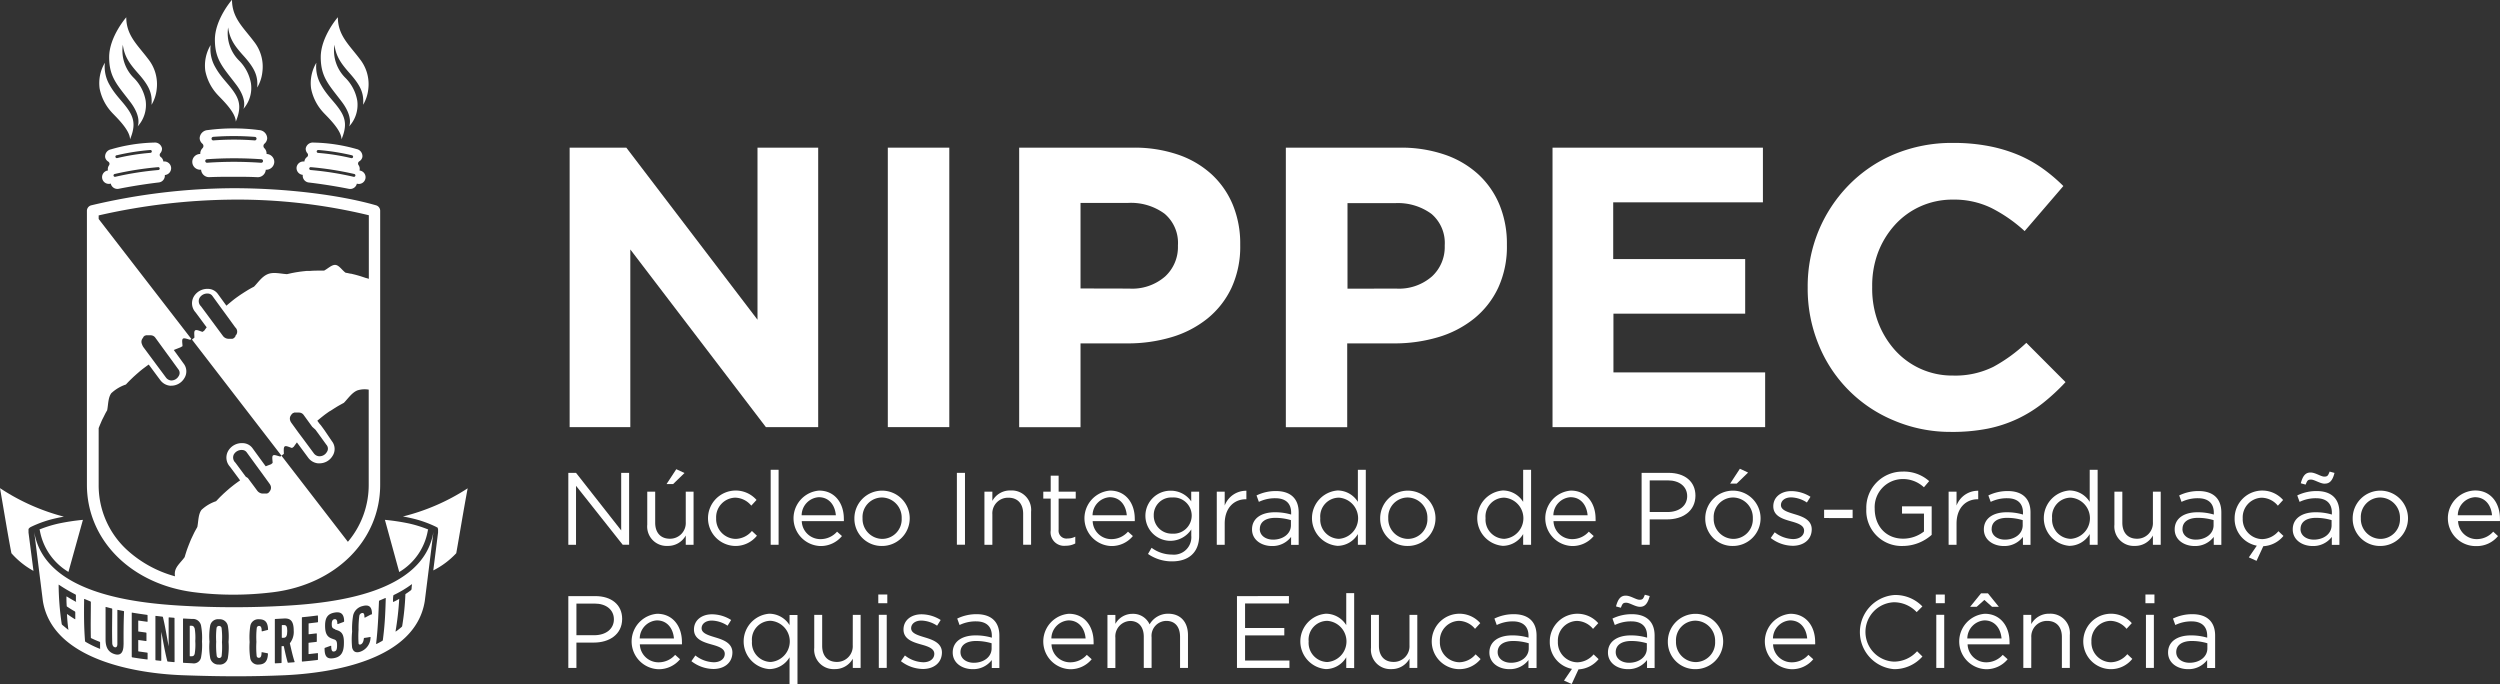 <svg xmlns="http://www.w3.org/2000/svg" viewBox="0 0 438.35 120"><rect x="0" y="0" width="438.35" height="120" fill="#333333" stroke="none"/><defs><style>.cls-1{fill:#fff;}</style></defs><title>logo-branca-nippec-ufs</title><g id="Camada_2" data-name="Camada 2"><g id="Camada_1-2" data-name="Camada 1"><path class="cls-1" d="M99.88,25.89h9.94l23,30.17V25.89h10.64v49h-9.17L110.52,43.74V74.89H99.88Z"/><path class="cls-1" d="M155.67,25.89h10.78v49H155.67Z"/><path class="cls-1" d="M178.7,25.89h20a23.56,23.56,0,0,1,7.88,1.23,16.72,16.72,0,0,1,5.88,3.46,15.16,15.16,0,0,1,3.71,5.35,17.81,17.81,0,0,1,1.29,6.9V43a17.18,17.18,0,0,1-1.54,7.49,15.29,15.29,0,0,1-4.24,5.39,18.34,18.34,0,0,1-6.3,3.25,26.69,26.69,0,0,1-7.73,1.08h-8.19v14.7H178.7ZM198,50.6a8.77,8.77,0,0,0,6.3-2.13,7,7,0,0,0,2.24-5.29V43a6.69,6.69,0,0,0-2.35-5.53,9.93,9.93,0,0,0-6.4-1.89h-8.33v15Z"/><path class="cls-1" d="M225.46,25.89h20a23.56,23.56,0,0,1,7.88,1.23,16.72,16.72,0,0,1,5.88,3.46,15.16,15.16,0,0,1,3.71,5.35,17.81,17.81,0,0,1,1.29,6.9V43a17.18,17.18,0,0,1-1.54,7.49,15.29,15.29,0,0,1-4.24,5.39,18.34,18.34,0,0,1-6.3,3.25,26.69,26.69,0,0,1-7.73,1.08h-8.19v14.7H225.46ZM244.78,50.6a8.77,8.77,0,0,0,6.3-2.13,7,7,0,0,0,2.24-5.29V43A6.69,6.69,0,0,0,251,37.51a9.93,9.93,0,0,0-6.4-1.89h-8.33v15Z"/><path class="cls-1" d="M272.22,25.89h36.89v9.59H282.86v9.94H306V55h-23.1V65.3h26.6v9.59H272.22Z"/><path class="cls-1" d="M342.08,75.73a25.37,25.37,0,0,1-10-2,24.16,24.16,0,0,1-13.23-13.37,25.8,25.8,0,0,1-1.89-9.87v-.14a25.55,25.55,0,0,1,1.89-9.83,25.28,25.28,0,0,1,5.25-8,24.33,24.33,0,0,1,8-5.46,26.21,26.21,0,0,1,10.36-2,32.43,32.43,0,0,1,6.27.56,26.2,26.2,0,0,1,5.15,1.54,22.38,22.38,0,0,1,4.27,2.38,29,29,0,0,1,3.64,3.08L355,40.52a26,26,0,0,0-5.85-4.06A14.89,14.89,0,0,0,342.43,35a13.66,13.66,0,0,0-5.71,1.19,13.51,13.51,0,0,0-4.51,3.29,15.33,15.33,0,0,0-2.94,4.86,16.53,16.53,0,0,0-1,5.92v.14a16.81,16.81,0,0,0,1,6,15.58,15.58,0,0,0,2.91,4.9,13.47,13.47,0,0,0,10.25,4.55,15,15,0,0,0,7.1-1.54,27.57,27.57,0,0,0,5.77-4.2L362.17,67a35.47,35.47,0,0,1-3.92,3.64,23.29,23.29,0,0,1-4.44,2.77,23,23,0,0,1-5.29,1.75A31.89,31.89,0,0,1,342.08,75.73Z"/><path class="cls-1" d="M108.92,82.91h1.39v12.6h-1.13L101,85.18V95.52H99.65V82.91H101L108.92,93Z"/><path class="cls-1" d="M120.24,86.21h1.37v9.31h-1.37V93.9a3.55,3.55,0,0,1-3.19,1.82A3.4,3.4,0,0,1,113.49,92V86.21h1.39v5.44c0,1.73.94,2.81,2.57,2.81a2.75,2.75,0,0,0,2.79-2.92Zm-3.37-1.33,1.71-2.61,1.44.67-2,1.94Z"/><path class="cls-1" d="M128.92,95.73a4.86,4.86,0,1,1,3.73-8.07l-.92,1a3.76,3.76,0,0,0-2.83-1.4,3.44,3.44,0,0,0-3.33,3.62A3.48,3.48,0,0,0,129,94.49a3.84,3.84,0,0,0,2.84-1.39l.88.83A4.8,4.8,0,0,1,128.92,95.73Z"/><path class="cls-1" d="M135.13,95.52V82.37h1.39V95.52Z"/><path class="cls-1" d="M143.84,94.53a3.85,3.85,0,0,0,2.93-1.31l.86.77a4.81,4.81,0,0,1-3.83,1.75,4.87,4.87,0,0,1-.18-9.72c2.75,0,4.34,2.2,4.34,4.93a3.76,3.76,0,0,1,0,.43h-7.38A3.26,3.26,0,0,0,143.84,94.53Zm2.72-4.18c-.14-1.69-1.12-3.17-3-3.17a3.21,3.21,0,0,0-3,3.17Z"/><path class="cls-1" d="M154.64,95.73a4.77,4.77,0,0,1-4.83-4.84,4.85,4.85,0,1,1,4.83,4.84Zm0-8.5a3.42,3.42,0,0,0-3.4,3.62,3.5,3.5,0,0,0,3.44,3.64,3.43,3.43,0,0,0,3.42-3.6A3.52,3.52,0,0,0,154.64,87.23Z"/><path class="cls-1" d="M169.2,82.91v12.6h-1.42V82.91Z"/><path class="cls-1" d="M174,95.52h-1.39V86.21H174v1.62A3.52,3.52,0,0,1,177.23,86a3.4,3.4,0,0,1,3.56,3.73v5.78h-1.39V90.08c0-1.73-.94-2.81-2.57-2.81A2.74,2.74,0,0,0,174,90.19Z"/><path class="cls-1" d="M185.62,92.87a1.38,1.38,0,0,0,1.57,1.55,2.92,2.92,0,0,0,1.35-.32v1.19a3.49,3.49,0,0,1-1.67.4A2.37,2.37,0,0,1,184.23,93V87.43h-1.3V86.21h1.3V83.4h1.39v2.81h3v1.22h-3Z"/><path class="cls-1" d="M194.85,94.53a3.85,3.85,0,0,0,2.93-1.31l.86.77a4.81,4.81,0,0,1-3.83,1.75,4.87,4.87,0,0,1-.18-9.72c2.75,0,4.34,2.2,4.34,4.93a3.76,3.76,0,0,1,0,.43h-7.38A3.26,3.26,0,0,0,194.85,94.53Zm2.72-4.18c-.14-1.69-1.12-3.17-3-3.17a3.21,3.21,0,0,0-3,3.17Z"/><path class="cls-1" d="M205.52,98.43a7.3,7.3,0,0,1-4.23-1.3l.63-1.08a6,6,0,0,0,3.58,1.19,3.06,3.06,0,0,0,3.38-3.31v-1.1a4.41,4.41,0,0,1-3.65,2,4.39,4.39,0,0,1,0-8.79,4.36,4.36,0,0,1,3.64,1.87V86.21h1.39V93.9C210.26,96.9,208.39,98.43,205.52,98.43Zm0-11.2a3.07,3.07,0,0,0-3.22,3.15,3.14,3.14,0,0,0,3.22,3.19,3.18,3.18,0,1,0,0-6.34Z"/><path class="cls-1" d="M214.74,95.52h-1.39V86.21h1.39v2.43a4,4,0,0,1,3.8-2.59v1.49h-.11c-2,0-3.69,1.46-3.69,4.27Z"/><path class="cls-1" d="M220.73,88l-.41-1.13a7.69,7.69,0,0,1,3.39-.77c2.54,0,4,1.3,4,3.75v5.69h-1.33v-1.4a4.08,4.08,0,0,1-3.37,1.6c-1.73,0-3.48-1-3.48-2.92s1.62-3,4-3a9.89,9.89,0,0,1,2.86.4v-.32c0-1.67-1-2.54-2.77-2.54A6.48,6.48,0,0,0,220.73,88Zm.16,4.75c0,1.19,1.08,1.87,2.34,1.87,1.71,0,3.12-1,3.12-2.52v-.9a9.71,9.71,0,0,0-2.74-.4C221.87,90.8,220.9,91.55,220.9,92.74Z"/><path class="cls-1" d="M238.09,95.52V93.64a4.18,4.18,0,0,1-3.56,2.07,4.87,4.87,0,0,1,0-9.71,4.2,4.2,0,0,1,3.56,2V82.37h1.39V95.52Zm-3.31-8.26a3.29,3.29,0,0,0-3.28,3.6,3.36,3.36,0,0,0,3.28,3.62,3.62,3.62,0,0,0,0-7.22Z"/><path class="cls-1" d="M246.82,95.73A4.77,4.77,0,0,1,242,90.89a4.85,4.85,0,1,1,4.83,4.84Zm0-8.5a3.42,3.42,0,0,0-3.4,3.62,3.5,3.5,0,0,0,3.44,3.64,3.43,3.43,0,0,0,3.42-3.6A3.52,3.52,0,0,0,246.82,87.23Z"/><path class="cls-1" d="M267.07,95.52V93.64a4.18,4.18,0,0,1-3.56,2.07,4.87,4.87,0,0,1,0-9.71,4.2,4.2,0,0,1,3.56,2V82.37h1.39V95.52Zm-3.31-8.26a3.29,3.29,0,0,0-3.28,3.6,3.36,3.36,0,0,0,3.28,3.62,3.62,3.62,0,0,0,0-7.22Z"/><path class="cls-1" d="M275.65,94.53a3.85,3.85,0,0,0,2.93-1.31l.86.77a4.81,4.81,0,0,1-3.83,1.75,4.87,4.87,0,0,1-.18-9.72c2.75,0,4.34,2.2,4.34,4.93a3.76,3.76,0,0,1,0,.43h-7.38A3.26,3.26,0,0,0,275.65,94.53Zm2.72-4.18c-.14-1.69-1.12-3.17-3-3.17a3.21,3.21,0,0,0-3,3.17Z"/><path class="cls-1" d="M292.32,91.07h-3.06v4.45h-1.42V82.91h4.72c2.84,0,4.72,1.51,4.72,4C297.27,89.66,295,91.07,292.32,91.07Zm.13-6.84h-3.19v5.55h3.11c2.09,0,3.46-1.12,3.46-2.79S294.48,84.23,292.45,84.23Z"/><path class="cls-1" d="M303.88,95.73A4.77,4.77,0,0,1,299,90.89a4.85,4.85,0,1,1,4.83,4.84Zm0-8.5a3.42,3.42,0,0,0-3.4,3.62,3.5,3.5,0,0,0,3.44,3.64,3.43,3.43,0,0,0,3.42-3.6A3.52,3.52,0,0,0,303.88,87.23Zm-.52-2.43,1.71-2.61,1.44.67-2,1.94Z"/><path class="cls-1" d="M314.33,95.7a6.4,6.4,0,0,1-3.85-1.37l.7-1a5.44,5.44,0,0,0,3.22,1.19c1.12,0,1.93-.58,1.93-1.48v0c0-.94-1.1-1.3-2.32-1.64-1.46-.41-3.08-.92-3.08-2.63v0c0-1.6,1.33-2.66,3.17-2.66a6.36,6.36,0,0,1,3.35,1l-.63,1a5.26,5.26,0,0,0-2.75-.9c-1.1,0-1.8.58-1.8,1.35v0c0,.88,1.15,1.22,2.4,1.6,1.44.43,3,1,3,2.66v0C317.65,94.67,316.19,95.7,314.33,95.7Z"/><path class="cls-1" d="M319.84,90.83V89.38h5v1.46Z"/><path class="cls-1" d="M333.65,95.73a6.19,6.19,0,0,1-6.41-6.5,6.33,6.33,0,0,1,6.32-6.54,6.64,6.64,0,0,1,4.7,1.67l-.92,1.08A5.36,5.36,0,0,0,333.5,84a4.93,4.93,0,0,0-4.79,5.19c0,3,1.93,5.26,5,5.26a5.93,5.93,0,0,0,3.64-1.26V90.06H333.5V88.78h5.2v5A7.64,7.64,0,0,1,333.65,95.73Z"/><path class="cls-1" d="M343.06,95.52h-1.39V86.21h1.39v2.43a4,4,0,0,1,3.8-2.59v1.49h-.11c-2,0-3.69,1.46-3.69,4.27Z"/><path class="cls-1" d="M349.05,88l-.41-1.13a7.69,7.69,0,0,1,3.39-.77c2.54,0,4,1.3,4,3.75v5.69h-1.33v-1.4a4.08,4.08,0,0,1-3.37,1.6c-1.73,0-3.48-1-3.48-2.92s1.62-3,4-3a9.9,9.9,0,0,1,2.86.4v-.32c0-1.67-1-2.54-2.77-2.54A6.48,6.48,0,0,0,349.05,88Zm.16,4.75c0,1.19,1.08,1.87,2.34,1.87,1.71,0,3.11-1,3.11-2.52v-.9a9.7,9.7,0,0,0-2.74-.4C350.19,90.8,349.22,91.55,349.22,92.74Z"/><path class="cls-1" d="M366.41,95.52V93.64a4.18,4.18,0,0,1-3.56,2.07,4.87,4.87,0,0,1,0-9.71,4.2,4.2,0,0,1,3.56,2V82.37h1.39V95.52Zm-3.31-8.26a3.29,3.29,0,0,0-3.28,3.6,3.36,3.36,0,0,0,3.28,3.62,3.62,3.62,0,0,0,0-7.22Z"/><path class="cls-1" d="M377.49,86.21h1.37v9.31h-1.37V93.9a3.55,3.55,0,0,1-3.19,1.82A3.4,3.4,0,0,1,370.74,92V86.21h1.39v5.44c0,1.73.94,2.81,2.57,2.81a2.75,2.75,0,0,0,2.79-2.92Z"/><path class="cls-1" d="M382.51,88l-.41-1.13a7.69,7.69,0,0,1,3.39-.77c2.54,0,4,1.3,4,3.75v5.69h-1.33v-1.4a4.08,4.08,0,0,1-3.37,1.6c-1.73,0-3.48-1-3.48-2.92s1.62-3,4-3a9.89,9.89,0,0,1,2.86.4v-.32c0-1.67-1-2.54-2.77-2.54A6.48,6.48,0,0,0,382.51,88Zm.16,4.75c0,1.19,1.08,1.87,2.34,1.87,1.71,0,3.12-1,3.12-2.52v-.9a9.71,9.71,0,0,0-2.74-.4C383.65,90.8,382.68,91.55,382.68,92.74Z"/><path class="cls-1" d="M391.82,90.89a4.85,4.85,0,0,1,8.5-3.22l-.92,1a3.76,3.76,0,0,0-2.83-1.4,3.44,3.44,0,0,0-3.33,3.62,3.48,3.48,0,0,0,3.42,3.64,3.84,3.84,0,0,0,2.84-1.39l.88.83a4.87,4.87,0,0,1-3.53,1.8l-1.19,2.57-1.35-.61,1.4-2.05A4.77,4.77,0,0,1,391.82,90.89Z"/><path class="cls-1" d="M403.21,88l-.41-1.13a7.69,7.69,0,0,1,3.39-.77c2.54,0,4,1.3,4,3.75v5.69h-1.33v-1.4a4.08,4.08,0,0,1-3.37,1.6c-1.73,0-3.48-1-3.48-2.92s1.62-3,4-3a9.9,9.9,0,0,1,2.86.4v-.32c0-1.67-1-2.54-2.77-2.54A6.48,6.48,0,0,0,403.21,88Zm.16,4.75c0,1.19,1.08,1.87,2.34,1.87,1.71,0,3.11-1,3.11-2.52v-.9a9.7,9.7,0,0,0-2.74-.4C404.35,90.8,403.38,91.55,403.38,92.74Zm4.25-7.94c-.81,0-1.8-.72-2.41-.72s-.67.23-.94.88l-.85-.23c.36-1.35.85-1.89,1.71-1.89s1.8.72,2.41.72.67-.23.94-.88l.85.23C409,84.26,408.49,84.8,407.63,84.8Z"/><path class="cls-1" d="M417.35,95.73a4.77,4.77,0,0,1-4.83-4.84,4.85,4.85,0,1,1,4.83,4.84Zm0-8.5a3.42,3.42,0,0,0-3.4,3.62,3.5,3.5,0,0,0,3.44,3.64,3.43,3.43,0,0,0,3.42-3.6A3.52,3.52,0,0,0,417.35,87.23Z"/><path class="cls-1" d="M434.23,94.53a3.85,3.85,0,0,0,2.93-1.31L438,94a4.81,4.81,0,0,1-3.83,1.75A4.87,4.87,0,0,1,434,86c2.75,0,4.34,2.2,4.34,4.93a3.76,3.76,0,0,1,0,.43H431A3.26,3.26,0,0,0,434.23,94.53Zm2.72-4.18c-.14-1.69-1.12-3.17-3-3.17a3.21,3.21,0,0,0-3,3.17Z"/><path class="cls-1" d="M104.13,112.67h-3.06v4.45H99.65v-12.6h4.72c2.84,0,4.72,1.51,4.72,4C109.08,111.26,106.82,112.67,104.13,112.67Zm.13-6.84h-3.19v5.55h3.11c2.09,0,3.46-1.12,3.46-2.79S106.29,105.83,104.26,105.83Z"/><path class="cls-1" d="M115.45,116.13a3.85,3.85,0,0,0,2.93-1.31l.86.77a4.81,4.81,0,0,1-3.83,1.75,4.87,4.87,0,0,1-.18-9.72c2.75,0,4.34,2.2,4.34,4.93a3.76,3.76,0,0,1,0,.43h-7.38A3.26,3.26,0,0,0,115.45,116.13Zm2.72-4.18c-.14-1.69-1.12-3.17-3-3.17a3.21,3.21,0,0,0-3,3.17Z"/><path class="cls-1" d="M125.08,117.3a6.4,6.4,0,0,1-3.85-1.37l.7-1a5.44,5.44,0,0,0,3.22,1.19c1.12,0,1.93-.58,1.93-1.48v0c0-.94-1.1-1.3-2.32-1.64-1.46-.41-3.08-.92-3.08-2.63v0c0-1.6,1.33-2.66,3.17-2.66a6.36,6.36,0,0,1,3.35,1l-.63,1a5.26,5.26,0,0,0-2.75-.9c-1.1,0-1.8.58-1.8,1.35v0c0,.88,1.15,1.22,2.4,1.6,1.44.43,3,1,3,2.66v0C128.4,116.27,126.94,117.3,125.08,117.3Z"/><path class="cls-1" d="M138.44,120v-4.75a4.18,4.18,0,0,1-3.56,2.07,4.87,4.87,0,0,1,0-9.71,4.2,4.2,0,0,1,3.56,2v-1.78h1.39V120Zm-3.31-11.15a3.29,3.29,0,0,0-3.28,3.6,3.36,3.36,0,0,0,3.28,3.62,3.62,3.62,0,0,0,0-7.22Z"/><path class="cls-1" d="M149.53,107.81h1.37v9.31h-1.37V115.5a3.55,3.55,0,0,1-3.19,1.82,3.4,3.4,0,0,1-3.57-3.73v-5.78h1.39v5.44c0,1.73.94,2.81,2.57,2.81a2.75,2.75,0,0,0,2.79-2.92Z"/><path class="cls-1" d="M154,105.77v-1.53h1.58v1.53Zm.09,11.34v-9.31h1.39v9.31Z"/><path class="cls-1" d="M161.82,117.3a6.4,6.4,0,0,1-3.85-1.37l.7-1a5.44,5.44,0,0,0,3.22,1.19c1.12,0,1.93-.58,1.93-1.48v0c0-.94-1.1-1.3-2.32-1.64-1.46-.41-3.08-.92-3.08-2.63v0c0-1.6,1.33-2.66,3.17-2.66a6.36,6.36,0,0,1,3.35,1l-.63,1a5.26,5.26,0,0,0-2.75-.9c-1.1,0-1.8.58-1.8,1.35v0c0,.88,1.15,1.22,2.4,1.6,1.44.43,3,1,3,2.66v0C165.13,116.27,163.68,117.3,161.82,117.3Z"/><path class="cls-1" d="M168.25,109.59l-.41-1.13a7.69,7.69,0,0,1,3.39-.77c2.54,0,4,1.3,4,3.75v5.69h-1.33v-1.4a4.08,4.08,0,0,1-3.37,1.6c-1.73,0-3.48-1-3.48-2.92s1.62-3,4-3a9.89,9.89,0,0,1,2.86.4v-.32c0-1.67-1-2.54-2.77-2.54A6.48,6.48,0,0,0,168.25,109.59Zm.16,4.75c0,1.19,1.08,1.87,2.34,1.87,1.71,0,3.12-1,3.12-2.52v-.9a9.71,9.71,0,0,0-2.74-.4C169.38,112.4,168.41,113.15,168.41,114.34Z"/><path class="cls-1" d="M187.63,116.13a3.85,3.85,0,0,0,2.93-1.31l.86.77a4.81,4.81,0,0,1-3.83,1.75,4.87,4.87,0,0,1-.18-9.72c2.75,0,4.34,2.2,4.34,4.93a3.76,3.76,0,0,1,0,.43h-7.38A3.26,3.26,0,0,0,187.63,116.13Zm2.72-4.18c-.14-1.69-1.12-3.17-3-3.17a3.21,3.21,0,0,0-3,3.17Z"/><path class="cls-1" d="M204.84,107.61c2.14,0,3.46,1.44,3.46,3.75v5.76h-1.39v-5.44c0-1.8-.9-2.81-2.41-2.81a2.61,2.61,0,0,0-2.58,2.88v5.37h-1.37v-5.47c0-1.75-.92-2.77-2.39-2.77a2.7,2.7,0,0,0-2.59,2.94v5.31h-1.39v-9.31h1.39v1.57a3.4,3.4,0,0,1,3-1.76,3.16,3.16,0,0,1,3,1.85A3.71,3.71,0,0,1,204.84,107.61Z"/><path class="cls-1" d="M226,105.81h-7.69v4.3h6.88v1.3h-6.88v4.41h7.78v1.3h-9.2v-12.6H226Z"/><path class="cls-1" d="M236.05,117.12v-1.87a4.18,4.18,0,0,1-3.56,2.07,4.87,4.87,0,0,1,0-9.71,4.2,4.2,0,0,1,3.56,2V104h1.39v13.14Zm-3.31-8.26a3.29,3.29,0,0,0-3.28,3.6,3.36,3.36,0,0,0,3.28,3.62,3.62,3.62,0,0,0,0-7.22Z"/><path class="cls-1" d="M247.14,107.81h1.37v9.31h-1.37V115.5a3.55,3.55,0,0,1-3.19,1.82,3.4,3.4,0,0,1-3.56-3.73v-5.78h1.39v5.44c0,1.73.94,2.81,2.57,2.81a2.75,2.75,0,0,0,2.79-2.92Z"/><path class="cls-1" d="M255.82,117.33a4.86,4.86,0,1,1,3.73-8.07l-.92,1a3.76,3.76,0,0,0-2.83-1.4,3.44,3.44,0,0,0-3.33,3.62,3.48,3.48,0,0,0,3.42,3.64,3.84,3.84,0,0,0,2.84-1.39l.88.83A4.8,4.8,0,0,1,255.82,117.33Z"/><path class="cls-1" d="M262.44,109.59l-.41-1.13a7.69,7.69,0,0,1,3.39-.77c2.54,0,4,1.3,4,3.75v5.69H268v-1.4a4.08,4.08,0,0,1-3.37,1.6c-1.73,0-3.48-1-3.48-2.92s1.62-3,4-3a9.9,9.9,0,0,1,2.86.4v-.32c0-1.67-1-2.54-2.77-2.54A6.48,6.48,0,0,0,262.44,109.59Zm.16,4.75c0,1.19,1.08,1.87,2.34,1.87,1.71,0,3.11-1,3.11-2.52v-.9a9.7,9.7,0,0,0-2.74-.4C263.57,112.4,262.6,113.15,262.6,114.34Z"/><path class="cls-1" d="M271.74,112.49a4.85,4.85,0,0,1,8.5-3.22l-.92,1a3.76,3.76,0,0,0-2.83-1.4,3.44,3.44,0,0,0-3.33,3.62,3.48,3.48,0,0,0,3.42,3.64,3.84,3.84,0,0,0,2.84-1.39l.88.83a4.87,4.87,0,0,1-3.53,1.8l-1.19,2.57-1.35-.61,1.4-2.05A4.77,4.77,0,0,1,271.74,112.49Z"/><path class="cls-1" d="M283.14,109.59l-.41-1.13a7.69,7.69,0,0,1,3.39-.77c2.54,0,4,1.3,4,3.75v5.69h-1.33v-1.4a4.08,4.08,0,0,1-3.37,1.6c-1.73,0-3.48-1-3.48-2.92s1.62-3,4-3a9.89,9.89,0,0,1,2.86.4v-.32c0-1.67-1-2.54-2.77-2.54A6.48,6.48,0,0,0,283.14,109.59Zm.16,4.75c0,1.19,1.08,1.87,2.34,1.87,1.71,0,3.12-1,3.12-2.52v-.9a9.71,9.71,0,0,0-2.74-.4C284.27,112.4,283.3,113.15,283.3,114.34Zm4.25-7.94c-.81,0-1.8-.72-2.41-.72s-.67.23-.94.88l-.85-.23c.36-1.35.85-1.89,1.71-1.89s1.8.72,2.41.72.67-.23.94-.88l.85.23C288.9,105.86,288.41,106.4,287.55,106.4Z"/><path class="cls-1" d="M297.27,117.33a4.77,4.77,0,0,1-4.83-4.84,4.85,4.85,0,1,1,4.83,4.84Zm0-8.5a3.42,3.42,0,0,0-3.4,3.62,3.5,3.5,0,0,0,3.44,3.64,3.43,3.43,0,0,0,3.42-3.6A3.52,3.52,0,0,0,297.27,108.83Z"/><path class="cls-1" d="M314.15,116.13a3.85,3.85,0,0,0,2.93-1.31l.86.77a4.81,4.81,0,0,1-3.83,1.75,4.87,4.87,0,0,1-.18-9.72c2.75,0,4.34,2.2,4.34,4.93a3.76,3.76,0,0,1,0,.43h-7.38A3.26,3.26,0,0,0,314.15,116.13Zm2.72-4.18c-.14-1.69-1.12-3.17-3-3.17a3.21,3.21,0,0,0-3,3.17Z"/><path class="cls-1" d="M332.1,117.33a6.52,6.52,0,0,1,.05-13,6.56,6.56,0,0,1,4.92,2l-1,1a5.48,5.48,0,0,0-4-1.73,5.21,5.21,0,0,0,0,10.41,5.47,5.47,0,0,0,4.07-1.82l.94.92A6.56,6.56,0,0,1,332.1,117.33Z"/><path class="cls-1" d="M339.42,105.77v-1.53H341v1.53Zm.09,11.34v-9.31h1.39v9.31Z"/><path class="cls-1" d="M348.23,116.13a3.85,3.85,0,0,0,2.93-1.31l.86.77a4.81,4.81,0,0,1-3.83,1.75,4.87,4.87,0,0,1-.18-9.72c2.75,0,4.34,2.2,4.34,4.93a3.76,3.76,0,0,1,0,.43H345A3.26,3.26,0,0,0,348.23,116.13Zm2.72-4.18c-.14-1.69-1.12-3.17-3-3.17a3.21,3.21,0,0,0-3,3.17Zm-4.36-5.55h-1.15l1.91-2.36h1.22l1.91,2.36h-1.19l-1.35-1.21Z"/><path class="cls-1" d="M356.16,117.12h-1.39v-9.31h1.39v1.62a3.52,3.52,0,0,1,3.19-1.82,3.4,3.4,0,0,1,3.57,3.73v5.78h-1.39v-5.44c0-1.73-.94-2.81-2.57-2.81a2.74,2.74,0,0,0-2.79,2.92Z"/><path class="cls-1" d="M370.06,117.33a4.86,4.86,0,1,1,3.73-8.07l-.92,1a3.76,3.76,0,0,0-2.83-1.4,3.44,3.44,0,0,0-3.33,3.62,3.48,3.48,0,0,0,3.42,3.64A3.84,3.84,0,0,0,373,114.7l.88.83A4.8,4.8,0,0,1,370.06,117.33Z"/><path class="cls-1" d="M376.18,105.77v-1.53h1.58v1.53Zm.09,11.34v-9.31h1.39v9.31Z"/><path class="cls-1" d="M381.42,109.59l-.41-1.13a7.69,7.69,0,0,1,3.39-.77c2.54,0,4,1.3,4,3.75v5.69H387v-1.4a4.08,4.08,0,0,1-3.37,1.6c-1.73,0-3.48-1-3.48-2.92s1.62-3,4-3a9.89,9.89,0,0,1,2.86.4v-.32c0-1.67-1-2.54-2.77-2.54A6.48,6.48,0,0,0,381.42,109.59Zm.16,4.75c0,1.19,1.08,1.87,2.34,1.87,1.71,0,3.12-1,3.12-2.52v-.9a9.71,9.71,0,0,0-2.74-.4C382.55,112.4,381.58,113.15,381.58,114.34Z"/><path class="cls-1" d="M65.94,36c-6.46-1.86-16-3-25-3h0A109.92,109.92,0,0,0,16,36a1,1,0,0,0-.76,1V85c0,9.66,7.69,17.4,18.71,18.83a54.43,54.43,0,0,0,7,.44,56,56,0,0,0,7-.44c11-1.4,18.71-9.14,18.71-18.83V37A1,1,0,0,0,65.94,36ZM43.09,83.58l-1.81-2.45A1.23,1.23,0,0,1,41,79.68a1.58,1.58,0,0,1,1.47-.78h0a1,1,0,0,1,.8.43l1.52,2.09.62.85.31.42,1.55,2.14a1.44,1.44,0,0,1,.17.3,1,1,0,0,1-.1.95l-.12.17,0,0-.09.1-.06.05-.09.08-.07,0-.09.06-.08,0-.1,0-.08,0-.1,0-.09,0-.11,0H46a1.25,1.25,0,0,1-.9-.51l-.65-.88-1-1.34ZM61,95,49.35,79.9l-.19.15c-.46-.09-1.06-.38-1.29-.19s-.07.84-.07,1.31l-.27.23h0L47,81.6l-.41.16,0,0-.15-.2-.62-.85-.35-.48-1.17-1.61a2.16,2.16,0,0,0-1.76-.92h0A2.76,2.76,0,0,0,40,79.08a2.36,2.36,0,0,0,.33,2.76l1.24,1.67.53.72q-.55.38-1.09.79c-.3.24-.6.47-.89.72l-.16.14-.23.2-.4.36-.08.07-.52.5c-.29.28-.56.58-.84.87a7,7,0,0,0-2.56,1.52c-.58.78-.53,2-.73,3l-.38.68c-.12.22-.23.45-.34.68s-.2.42-.3.63-.21.48-.31.73-.15.37-.22.55-.14.37-.21.56-.13.37-.19.56-.19.59-.27.89c-.58.83-1.52,1.58-1.69,2.51a2.24,2.24,0,0,0,0,.86,20.49,20.49,0,0,1-8.5-4.7A15.35,15.35,0,0,1,17.3,85V75.06l.16-.4c.1-.24.21-.49.31-.73s.19-.42.3-.63.23-.46.34-.68.25-.46.38-.68c.2-1,.15-2.22.73-3a7,7,0,0,1,2.56-1.52c.27-.3.55-.59.84-.87l.52-.5.08-.07.4-.36.23-.2.16-.14c.29-.25.58-.49.89-.72s.58-.44.88-.64l0,0,.11.15.26.35.82,1.11.17.23.26.35.39.52a2.43,2.43,0,0,0,1.71,1H30a2.67,2.67,0,0,0,2.31-1.3,2.21,2.21,0,0,0-.12-2.59l-1.55-2.14-.17-.23.29-.12.41-.16.48-.19h0L32,60.7c0-.47-.16-1.12.07-1.31s.84.09,1.29.19l.19-.15L17.3,38.4v-.63A109.38,109.38,0,0,1,41,35h0a98,98,0,0,1,23.67,2.74V48.89l-.34-.11.34.13h0l-.37-.14h0l-.06,0-.66-.22q-.75-.25-1.52-.44l-.5-.12-.1,0-.55-.12-.31-.05c-.6-.41-1.13-1.31-1.78-1.37s-1.33.66-2,1l-.64,0c-.59,0-1.19,0-1.78.05l-.59,0-.59.06-.59.07-.78.12-.69.13-.84.19c-1.15-.07-2.37-.42-3.38,0s-1.63,1.39-2.4,2.19c-.39.2-.77.41-1.15.64l-.61.38-.09.06-.45.29-.25.17-.17.12c-.31.22-.62.44-.92.68s-.81.66-1.2,1l-.18-.24-1.3-1.79a2.16,2.16,0,0,0-1.75-.92h0a2.76,2.76,0,0,0-2.5,1.37,2.36,2.36,0,0,0,.33,2.76l.92,1.24.22.3.6.81.1.13.1.13-.13.17-.3.42,0,0h0l-.3.21c-.45-.12-1-.44-1.28-.27s-.12.83-.15,1.3l-.31.23-.11.09L49.35,79.9l.11-.09.31-.23c0-.47-.09-1.12.15-1.3s.83.14,1.28.27l.3-.21h0l0,0,.3-.42.26-.35,0,0,.08.11,1.89,2.56a2.43,2.43,0,0,0,1.71,1H56a2.66,2.66,0,0,0,2.31-1.3,2.21,2.21,0,0,0-.12-2.59L57,75.59l-.29-.41-.44-.6L56,74.27l-.29-.4-.07-.1q.49-.42,1-.82c.3-.24.61-.46.92-.68l.17-.12L58,72l.45-.29.09-.06.61-.38c.38-.22.76-.43,1.15-.64.77-.8,1.43-1.82,2.4-2.19a4.17,4.17,0,0,1,1.95-.12V85A15.43,15.43,0,0,1,61,95ZM25,59.33l.13-.19,0-.05.1-.11.07-.05.1-.08.08,0,.1-.06.09,0,.11,0,.09,0,.11,0,.1,0,.12,0h.24a1,1,0,0,1,.8.43l1.52,2.09.62.85.31.42,1.55,2.14a1,1,0,0,1,.07,1.25,1.47,1.47,0,0,1-1.3.74H30a1.25,1.25,0,0,1-.9-.51l-.65-.88-1-1.34-.37-.5-1.83-2.47a2.1,2.1,0,0,1-.37-.69A1,1,0,0,1,25,59.33Zm30.3,16,.73,1L57.24,78a1,1,0,0,1,.07,1.25A1.47,1.47,0,0,1,56,80h-.07a1.25,1.25,0,0,1-.9-.51l-1.9-2.57-.27-.36-.54-.72L51.2,74.29A3.22,3.22,0,0,1,51,74a1.46,1.46,0,0,1-.15-.38,1,1,0,0,1,.12-.74h0l.12-.18.05-.06.1-.11.07-.05.1-.08.08,0,.1-.06.09,0,.11,0,.09,0,.11,0,.1,0,.12,0h.24a1,1,0,0,1,.8.43l1.51,2.08Zm-14-16.39-.12.17,0,0-.09.1-.06.05-.09.08-.07,0-.09.06-.08,0-.1,0-.08,0-.1,0-.09,0-.11,0h-.24a1.25,1.25,0,0,1-.9-.51l-1.9-2.57-.2-.27-.6-.81-1.14-1.54a1.23,1.23,0,0,1-.26-1.45,1.58,1.58,0,0,1,1.47-.78h0a1,1,0,0,1,.8.43l1.56,2.15.47.64.73,1,1.24,1.71A1,1,0,0,1,41.26,58.89Z"/><path class="cls-1" d="M80,97c.61-3.4,1.18-7,2-11.38a37.17,37.17,0,0,1-11.35,4.94c.43.07.87.16,1.3.26a19.82,19.82,0,0,1,4.54,1.57l0,0,.11.07.05,0,.09.09,0,.06.07.11,0,.06,0,.12V93a1,1,0,0,1,0,.12s0,.05,0,.08,0,0,0,.06,0,0,0,.07v.05s0,0,0,0l-.84,6.64A14.35,14.35,0,0,0,80,97Z"/><path class="cls-1" d="M2,97a14.35,14.35,0,0,0,3.87,3.1L5,93.39s0,0,0,0,0-.07,0-.1,0-.07,0-.1,0-.05,0-.08A1,1,0,0,1,5,93H5l0-.06,0-.11,0-.07.06-.09.06-.06.08-.08.07-.05.09-.06h0a19.82,19.82,0,0,1,4.54-1.57c.43-.1.87-.18,1.3-.26A37.17,37.17,0,0,1,0,85.59C.77,90,1.34,93.58,2,97Z"/><path class="cls-1" d="M75,93.11a1,1,0,0,1,.08-.27,21.2,21.2,0,0,0-3.36-1.05,37.8,37.8,0,0,0-4.23-.64L70,100.3A10.55,10.55,0,0,0,75,93.11Z"/><path class="cls-1" d="M6.92,92.84A1,1,0,0,1,7,93.1a10.64,10.64,0,0,0,5,7.18l2.54-9.13a37.8,37.8,0,0,0-4.23.64A21.2,21.2,0,0,0,6.92,92.84Z"/><path class="cls-1" d="M33.6,109.72h-.28s-.05,0-.05.06V115s0,.07.05.07h.28c.29,0,.45-.12.54-.45a9.87,9.87,0,0,0,.1-2.21,10,10,0,0,0-.1-2.21C34,109.87,33.89,109.73,33.6,109.72Z"/><path class="cls-1" d="M38.4,109.75a.43.43,0,0,0-.43.36,13.76,13.76,0,0,0-.06,2.42A13.82,13.82,0,0,0,38,115a.45.45,0,0,0,.43.38.43.43,0,0,0,.43-.36,13.61,13.61,0,0,0,.06-2.42,13.64,13.64,0,0,0-.06-2.42A.44.44,0,0,0,38.4,109.75Z"/><path class="cls-1" d="M49.72,109.6l-.26,0s-.05,0-.05.07c0,.78,0,1.21,0,2.09,0,.05,0,.07.05.07l.26,0c.45,0,.65-.32.65-1.19S50.17,109.57,49.72,109.6Z"/><path class="cls-1" d="M50.24,106.2c-3,.18-6.11.27-9.2.27s-6.25-.09-9.29-.27C23.44,105.71,7.78,104,6,93.26L7.52,105.4c1.69,10.27,16.3,12.72,24.66,13,3.08.11,6.17.18,9.25.18,2.81,0,5.6-.06,8.39-.18,8.32-.37,23-2.64,24.66-13L76,93.26C74.22,104,58.6,105.7,50.24,106.2Zm-36.94-.69c-.63-.34-.94-.52-1.59-.92,0,0-.06,0-.06,0,0,.65,0,1,.05,1.67a.12.12,0,0,0,.06.1c.54.36.81.53,1.35.84a.2.2,0,0,1,.09.17c0,.45,0,.68,0,1.13,0,.07,0,.09-.08.06-.53-.33-.79-.5-1.33-.88,0,0-.05,0-.05,0,.07,1.15.12,1.73.25,2.71,0,.06,0,.07-.07,0-.38-.31-.58-.47-1-.82a.33.33,0,0,1-.1-.17,49.36,49.36,0,0,1-.54-6.84c0-.06,0-.07.1,0a27.07,27.07,0,0,0,2.84,1.67.17.17,0,0,1,.09.15c0,.38,0,.59,0,1C13.39,105.52,13.36,105.54,13.3,105.51Zm4.2,8.25A17.06,17.06,0,0,1,15,112.54a.19.19,0,0,1-.09-.14c-.2-2.55-.19-4.71-.16-7.31,0-.06,0-.08.09-.06l1,.42a.14.14,0,0,1,.09.13c0,2.16-.05,3.83,0,6.22a.1.1,0,0,0,.05.09c.59.28.89.41,1.48.64a.15.15,0,0,1,.09.14c0,.43,0,.63,0,1C17.59,113.75,17.55,113.78,17.5,113.76Zm4.16-.77c0,1.52-.58,2-1.55,1.71s-1.59-1-1.6-2.53c0-2.27,0-3.75,0-5.67,0-.06,0-.09.09-.07l1,.26a.11.11,0,0,1,.08.12c0,2-.06,3.55,0,5.89,0,.42.17.72.45.79s.45-.14.45-.56c0-2.35,0-4,0-5.91,0-.06,0-.09.09-.08l1,.2a.11.11,0,0,1,.08.11C21.67,109.13,21.66,110.68,21.67,113Zm4.22-4.07c0,.07,0,.11-.09.1l-1.5-.21s-.05,0-.05.06c0,.67,0,1,0,1.78,0,0,0,.08.05.08l1.3.18c.05,0,.09.06.09.14v1.24c0,.08,0,.12-.09.11l-1.3-.18s-.05,0-.05.07c0,.77,0,1.16,0,1.85,0,0,0,.07.05.08l1.5.21a.11.11,0,0,1,.09.12v1a.07.07,0,0,1-.09.08c-1.06-.13-1.57-.2-2.6-.37a.11.11,0,0,1-.09-.11c0-2.51,0-5.12,0-7.65,0-.06,0-.09.09-.08,1,.17,1.53.24,2.59.39a.1.1,0,0,1,.09.1Zm4.73,7.1a.08.08,0,0,1-.09.08L29.45,116a.12.12,0,0,1-.12-.1c-.42-1.62-.63-3-1.05-5.11h0v5a.08.08,0,0,1-.09.08l-.85-.09a.1.1,0,0,1-.09-.1v-7.61a.07.07,0,0,1,.09-.08l1.11.13a.13.13,0,0,1,.12.1c.4,1.62.6,3,1,5.11h0v-5a.08.08,0,0,1,.09-.08l.85.07a.09.09,0,0,1,.09.1Zm4.65-.8a1.31,1.31,0,0,1-1.55,1.08l-1.53-.08a.09.09,0,0,1-.09-.1v-7.58a.08.08,0,0,1,.09-.09l1.53.08a1.44,1.44,0,0,1,1.55,1.2,11.66,11.66,0,0,1,.16,2.75A11.49,11.49,0,0,1,35.26,115.21Zm4.69.17a1.41,1.41,0,0,1-1.55,1.13,1.45,1.45,0,0,1-1.55-1.18,11.24,11.24,0,0,1-.12-2.82,11.14,11.14,0,0,1,.12-2.82,1.4,1.4,0,0,1,1.55-1.12,1.44,1.44,0,0,1,1.55,1.16,11.2,11.2,0,0,1,.12,2.82A11.18,11.18,0,0,1,39.95,115.38ZM45,115a.37.37,0,0,0,.4.34c.29,0,.45-.24.46-.87,0-.08,0-.12.1-.11l.94.18c.06,0,.08.07.08.14-.06,1.33-.63,1.82-1.6,1.84a1.34,1.34,0,0,1-1.5-1.09,12.85,12.85,0,0,1-.11-2.84,12.9,12.9,0,0,1,.12-2.85,1.42,1.42,0,0,1,1.51-1.16c1,0,1.54.42,1.6,1.74,0,.07,0,.13-.08.14l-.94.24c-.05,0-.1,0-.1-.1,0-.63-.17-.85-.46-.85a.4.4,0,0,0-.4.36,14.79,14.79,0,0,0-.06,2.44A14.81,14.81,0,0,0,45,115Zm6.61,1.12-1.07.08a.08.08,0,0,1-.1-.07c-.27-.93-.41-1.57-.68-2.84l-.34,0s-.05,0-.05.08c0,1.24,0,1.86,0,2.79a.09.09,0,0,1-.09.1l-1,.05a.08.08,0,0,1-.09-.09c0-2.45,0-5.14,0-7.59a.09.09,0,0,1,.09-.1l1.45-.08c1.08-.07,1.77.29,1.77,2.12a3.17,3.17,0,0,1-.68,2.22c.33,1.42.49,2.16.82,3.2C51.69,116,51.68,116.07,51.63,116.08ZM55.76,109a.11.11,0,0,1-.09.12l-1.51.18s-.05,0-.05.07c0,.66,0,1,0,1.77,0,0,0,.07.05.07l1.3-.15c.05,0,.09,0,.09.11,0,.49,0,.75,0,1.24,0,.08,0,.13-.09.14l-1.31.15s-.05,0-.05.08c0,.77,0,1.16,0,1.85,0,0,0,.07.05.06l1.51-.17c.05,0,.09,0,.09.1,0,.43,0,.64,0,1a.1.1,0,0,1-.09.1c-1.06.13-1.59.18-2.64.28a.08.08,0,0,1-.09-.08c0-2.45,0-5.15,0-7.6a.1.1,0,0,1,.09-.1c1.05-.1,1.58-.16,2.63-.3a.07.07,0,0,1,.09.08C55.76,108.32,55.76,108.52,55.76,109Zm3,1.38.38.13c.86.29,1.19.87,1.16,2.25,0,1.67-.55,2.43-1.76,2.64s-1.62-.29-1.63-1.67c0-.07,0-.12.07-.14l1-.36c.06,0,.1,0,.1.08,0,.75.17,1,.52.92s.49-.29.5-1-.1-1-.56-1.13l-.37-.14c-.88-.32-1.17-1-1.17-2.27,0-1.46.53-2.08,1.66-2.28s1.65.25,1.68,1.49a.15.15,0,0,1-.09.15l-1,.37c-.06,0-.1,0-.1-.08,0-.58-.17-.82-.5-.77s-.48.31-.48.86S58.26,110.16,58.75,110.33ZM65,107.76l-1,.53c-.06,0-.1,0-.1-.07,0-.62-.15-.81-.47-.72A.6.6,0,0,0,63,108a16.62,16.62,0,0,0-.13,2.41,17.46,17.46,0,0,0,0,2.37c0,.21.17.29.39.21s.48-.39.53-1a.14.14,0,0,1,.11-.14c.38-.05.58-.08,1-.16.06,0,.08,0,.07.1a2.68,2.68,0,0,1-1.77,2.47c-.81.28-1.28,0-1.46-.72a13.68,13.68,0,0,1,0-2.78,13.86,13.86,0,0,1,.18-2.86,2.19,2.19,0,0,1,1.65-1.63c1.05-.3,1.65.05,1.65,1.35A.18.18,0,0,1,65,107.76Zm2.13,4.46a.22.22,0,0,1-.1.15c-.4.23-.59.33-1,.54-.05,0-.08,0-.08-.06.31-2.69.38-4.66.5-7.42a.16.16,0,0,1,.1-.14l1-.43c.06,0,.09,0,.09.06C67.56,107.68,67.48,109.54,67.13,112.22Zm5-8.88a.23.23,0,0,1-.09.16c-.36.27-.54.4-.91.64a.12.12,0,0,0-.05.1,44,44,0,0,1-.56,5.52.32.32,0,0,1-.1.17c-.38.33-.58.49-1,.79-.05,0-.08,0-.07,0A51,51,0,0,0,70,105s0-.05,0,0c-.38.22-.57.33-1,.53-.05,0-.09,0-.09-.06,0-.42,0-.63.05-1a.18.18,0,0,1,.1-.15,19.3,19.3,0,0,0,3.11-1.86s.08,0,.08,0C72.19,102.76,72.18,103,72.16,103.34Z"/><path class="cls-1" d="M46.74,27a1.32,1.32,0,0,0-.37-1,.54.54,0,0,1,0-.8,1.34,1.34,0,0,0,.48-.95,1.48,1.48,0,0,0-1.42-1.44,34.29,34.29,0,0,0-9,0,1.49,1.49,0,0,0-1.42,1.44,1.34,1.34,0,0,0,.48.95.54.54,0,0,1,0,.8,1.32,1.32,0,0,0-.37,1,1.38,1.38,0,1,0,.14,2.75,1.4,1.4,0,0,0,1.46,1.31Q38.21,31,39.6,31t2.77,0q1.39,0,2.77.07a1.4,1.4,0,0,0,1.46-1.31,1.41,1.41,0,0,0,1.49-1.29A1.39,1.39,0,0,0,46.74,27ZM37.3,24a48.11,48.11,0,0,1,7.37,0,.31.31,0,0,1,0,.62,47.48,47.48,0,0,0-7.27,0h0a.31.31,0,0,1,0-.62Zm8.42,4.54h0a67,67,0,0,0-9.42,0,.31.31,0,0,1,0-.62,67.65,67.65,0,0,1,9.51,0,.31.31,0,0,1,0,.62Z"/><path id="_Caminho_" data-name="&lt;Caminho&gt;" class="cls-1" d="M36.93,7.9a6.37,6.37,0,0,0,.82,3.88c1.12,2,2.44,3,3.47,4.65.9,1.45,1,2.8.12,4.9,0-1.73-2.74-4.18-3.25-4.78A8.57,8.57,0,0,1,36,12.43,7,7,0,0,1,36.93,7.9Z"/><path id="_Caminho_2" data-name="&lt;Caminho&gt;" class="cls-1" d="M42.67,19.1s.79-1.52-1.23-4.22c-2.26-3-3.76-4.34-3.76-7.92s3-7,3-7c0,3.2,2,4.86,3.86,7.34A7.08,7.08,0,0,1,46,12.65a6.68,6.68,0,0,1-.9,2.7c.14-1.86-.28-3.17-2.25-5.4C41.24,8.17,40.31,7,40,4.81a6.76,6.76,0,0,0,2,5.89,7.48,7.48,0,0,1,2,3.9A5.57,5.57,0,0,1,42.67,19.1Z"/><path class="cls-1" d="M28.64,28.32a1.13,1.13,0,0,0-.45-.79.46.46,0,0,1-.07-.68,1.15,1.15,0,0,0,.28-.86A1.27,1.27,0,0,0,27,25a29.3,29.3,0,0,0-7.56,1.19,1.27,1.27,0,0,0-1,1.4,1.15,1.15,0,0,0,.53.74.46.46,0,0,1,.14.67,1.13,1.13,0,0,0-.18.89,1.18,1.18,0,1,0,.49,2.3,1.19,1.19,0,0,0,1.4.91q1.16-.23,2.33-.43t2.34-.37q1.17-.17,2.35-.31a1.19,1.19,0,0,0,1.06-1.3A1.2,1.2,0,0,0,30,29.37,1.19,1.19,0,0,0,28.64,28.32Zm-8.18-1.09a39,39,0,0,1,5.91-.93.25.25,0,0,1,0,.5,38.52,38.52,0,0,0-5.83.92h0a.25.25,0,0,1-.1-.5Zm7.32,2.58h0A54.42,54.42,0,0,0,20.21,31a.25.25,0,0,1-.11-.49,54.93,54.93,0,0,1,7.62-1.2.25.25,0,0,1,.06.5Z"/><path id="_Caminho_3" data-name="&lt;Caminho&gt;" class="cls-1" d="M18.39,11a6.37,6.37,0,0,0,.82,3.88c1.12,2,2.44,3,3.47,4.65.9,1.45,1,2.8.12,4.9,0-1.73-2.74-4.18-3.25-4.78a8.57,8.57,0,0,1-2.08-4.12A7,7,0,0,1,18.39,11Z"/><path id="_Caminho_4" data-name="&lt;Caminho&gt;" class="cls-1" d="M24.13,22.17s.79-1.52-1.23-4.22c-2.26-3-3.76-4.34-3.76-7.92s3-7,3-7c0,3.2,2,4.86,3.86,7.34a7.08,7.08,0,0,1,1.47,5.31,6.68,6.68,0,0,1-.9,2.7c.14-1.86-.28-3.17-2.25-5.4-1.57-1.78-2.5-3-2.78-5.13a6.76,6.76,0,0,0,2,5.89,7.48,7.48,0,0,1,2,3.9A5.57,5.57,0,0,1,24.13,22.17Z"/><path class="cls-1" d="M63.05,29.84a1.13,1.13,0,0,0-.18-.89.46.46,0,0,1,.14-.67,1.15,1.15,0,0,0,.53-.74,1.27,1.27,0,0,0-1-1.4A29.29,29.29,0,0,0,55,25a1.27,1.27,0,0,0-1.39,1,1.15,1.15,0,0,0,.28.86.46.46,0,0,1-.07.68,1.13,1.13,0,0,0-.45.79A1.19,1.19,0,0,0,52,29.37a1.2,1.2,0,0,0,1.09,1.29A1.19,1.19,0,0,0,54.15,32q1.18.14,2.35.31t2.34.37q1.17.2,2.33.43a1.19,1.19,0,0,0,1.4-.91,1.18,1.18,0,1,0,.48-2.3ZM55.8,26.3a39,39,0,0,1,5.91.93.25.25,0,0,1-.1.5h0a38.52,38.52,0,0,0-5.83-.92.25.25,0,0,1,0-.5ZM62,31a54.41,54.41,0,0,0-7.55-1.19h0a.25.25,0,0,1,.05-.5,54.94,54.94,0,0,1,7.63,1.2A.25.25,0,0,1,62,31Z"/><path id="_Caminho_5" data-name="&lt;Caminho&gt;" class="cls-1" d="M55.47,11a6.37,6.37,0,0,0,.82,3.88c1.12,2,2.44,3,3.47,4.65.9,1.45,1,2.8.12,4.9,0-1.73-2.74-4.18-3.25-4.78a8.57,8.57,0,0,1-2.08-4.12A7,7,0,0,1,55.47,11Z"/><path id="_Caminho_6" data-name="&lt;Caminho&gt;" class="cls-1" d="M61.21,22.17S62,20.65,60,17.94c-2.26-3-3.76-4.34-3.76-7.92s3-7,3-7c0,3.2,2,4.86,3.86,7.34a7.08,7.08,0,0,1,1.47,5.31,6.68,6.68,0,0,1-.9,2.7c.14-1.86-.28-3.17-2.25-5.4-1.57-1.78-2.5-3-2.78-5.13a6.76,6.76,0,0,0,2,5.89,7.48,7.48,0,0,1,2,3.9A5.57,5.57,0,0,1,61.21,22.17Z"/></g></g></svg>